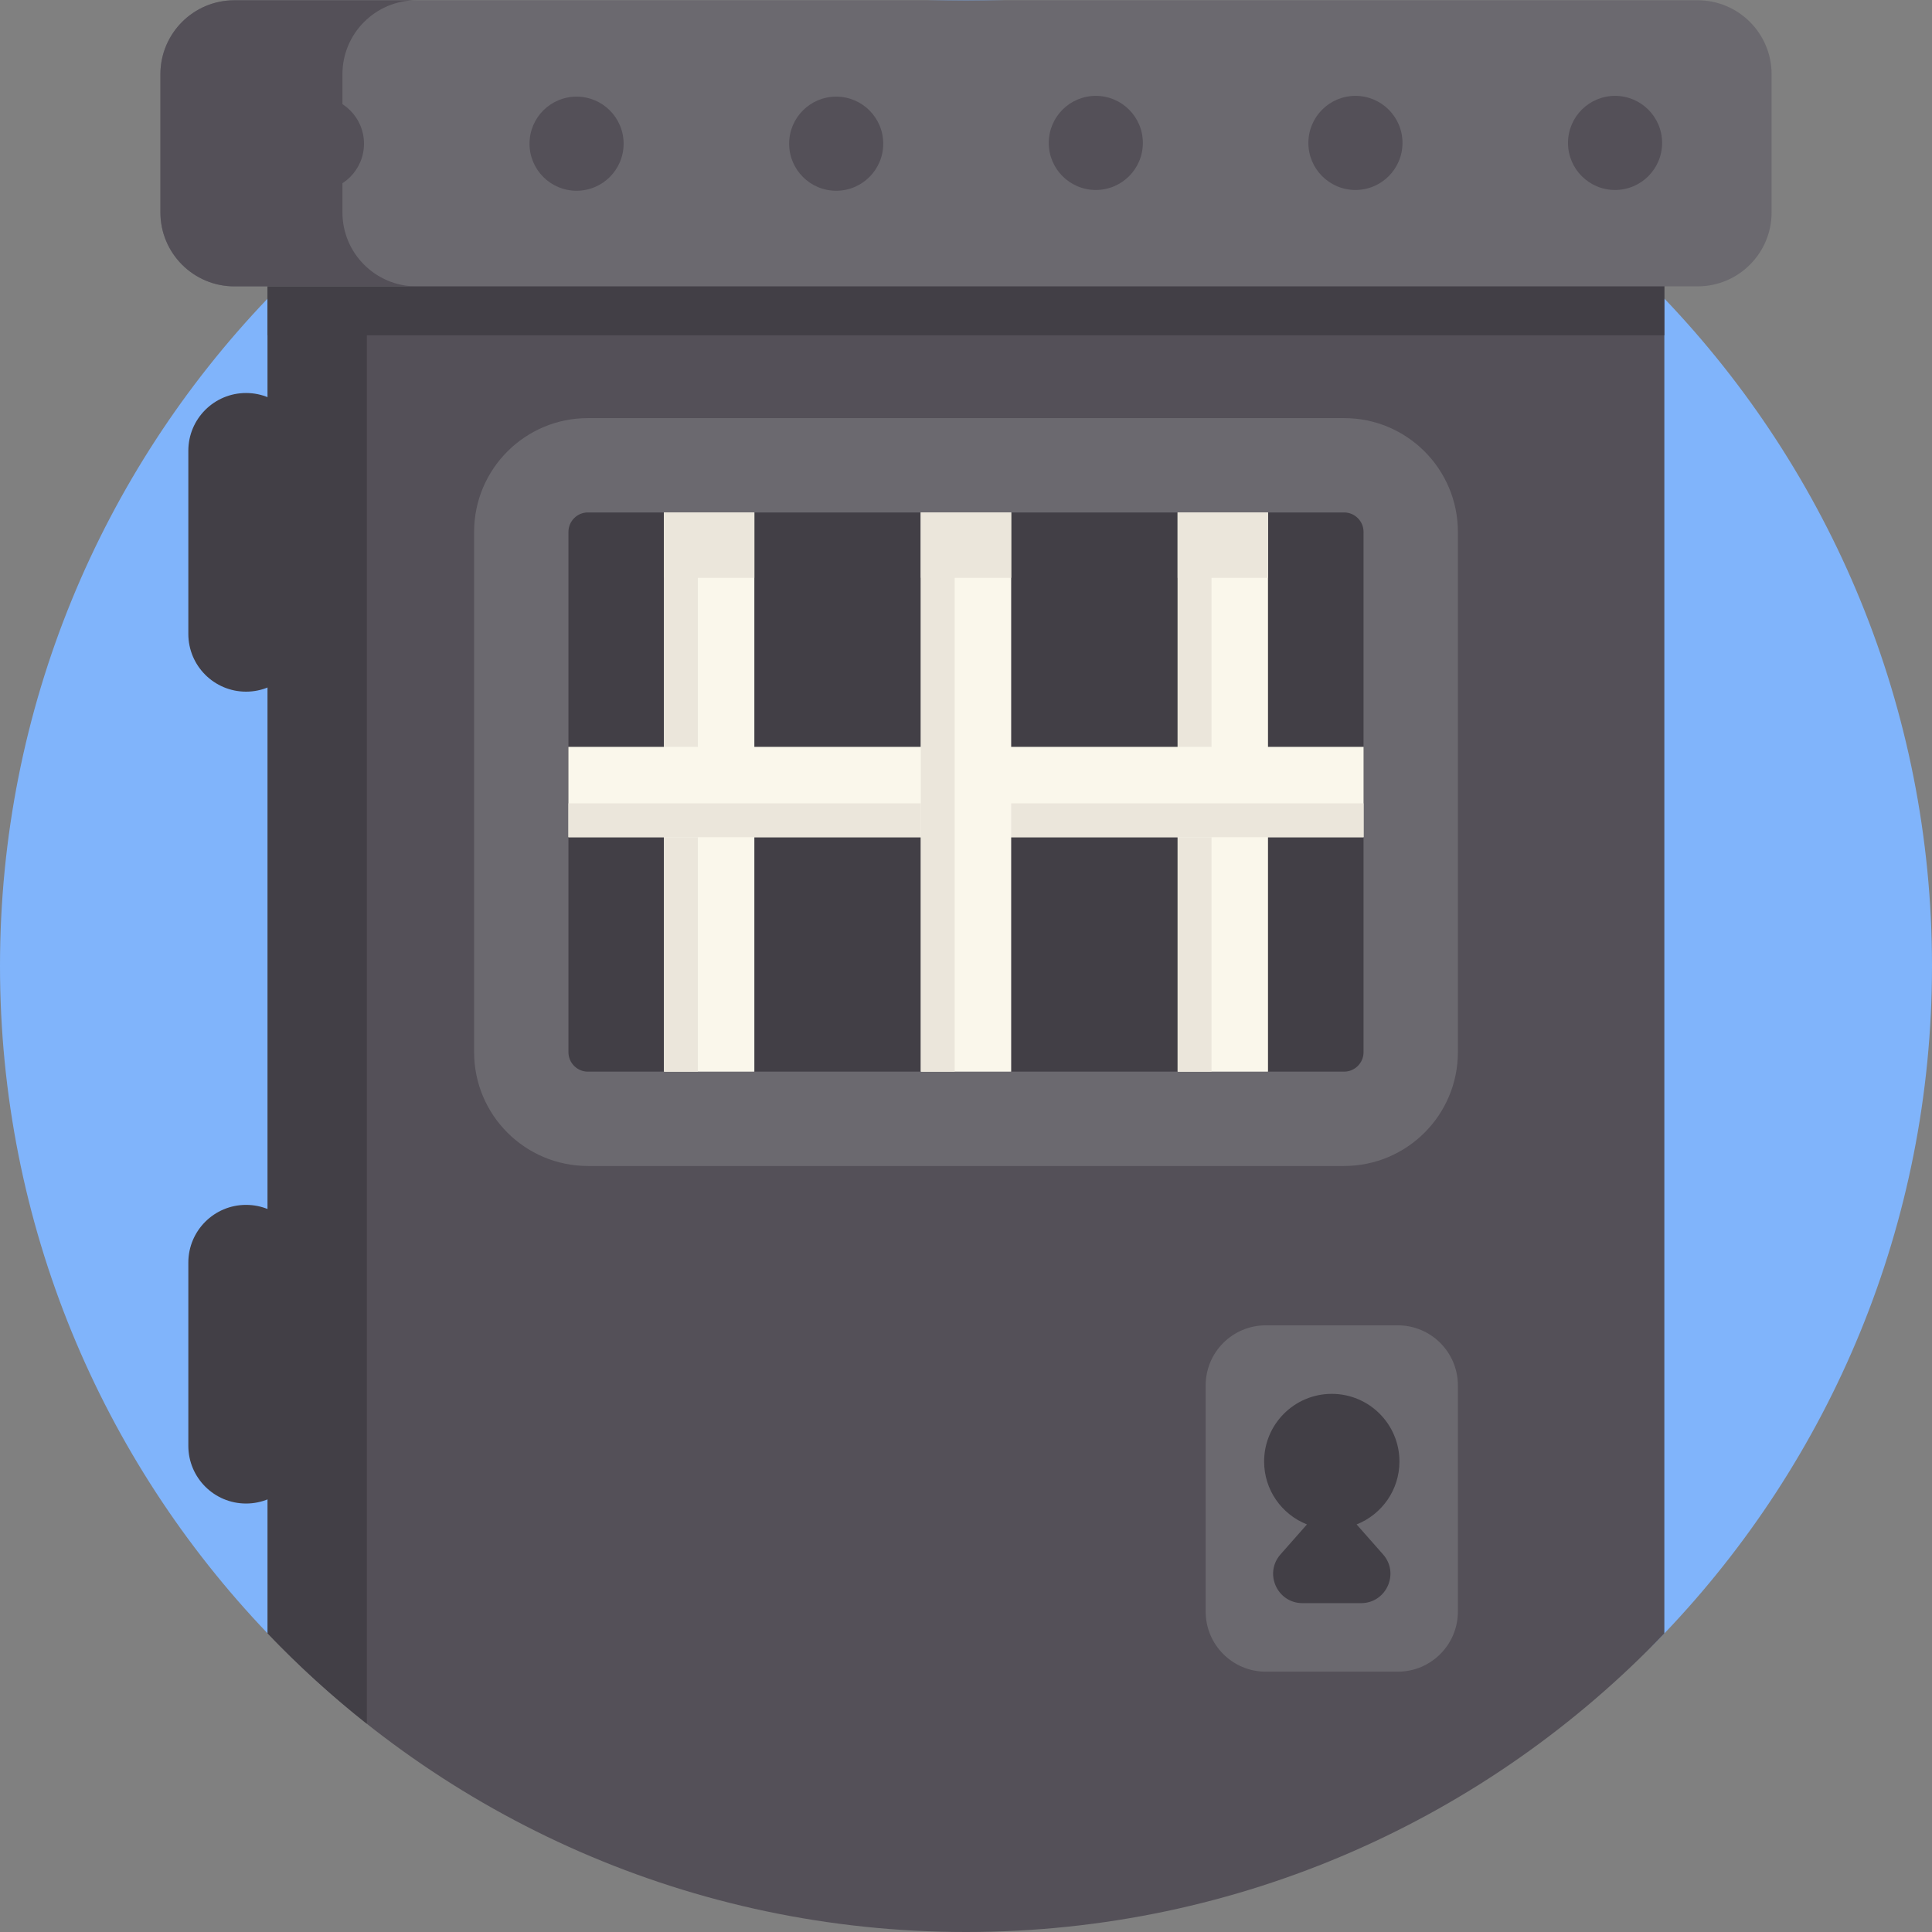 <svg id="Capa_1" enable-background="new 0 0 512 512" height="512" viewBox="0 0 512 512" width="512" xmlns="http://www.w3.org/2000/svg"><rect x="0" y="0" width="512" height="512" fill="#808080" stroke="none"/><g><path d="m512 256c0 68.61-26.99 130.91-70.93 176.88-46.61 48.75-112.3 41.057-185.07 41.057-59.98 0-115.15-4.357-158.78-38.907-9.31-7.37-18.1 6.421-26.29-2.149-43.94-45.971-70.93-108.271-70.93-176.881s26.99-130.91 70.93-176.88c8.2-8.57 16.98-16.57 26.29-23.94 5.42-4.29 11.03-8.37 16.79-12.22 40.63-27.14 89.46-42.96 141.99-42.96s101.36 15.82 141.99 42.96c15.66 10.46 30.11 22.6 43.08 36.16 43.94 45.97 70.93 108.27 70.93 176.88z" fill="#80b4fb"/><path d="m441.07 42.96v389.92c-46.61 48.75-112.3 79.12-185.07 79.12s-138.46-30.37-185.07-79.12v-389.92z" fill="#545058"/><path d="m70.933 42.963h370.134v45.891h-370.134z" fill="#423f46"/><path d="m97.22 42.96v413.86c-9.31-7.37-18.1-15.37-26.29-23.94v-389.92z" fill="#423f46"/><path d="m449.887 75.887h-387.774c-10.827 0-19.604-8.777-19.604-19.604v-36.611c0-10.827 8.777-19.604 19.604-19.604h387.774c10.827 0 19.604 8.777 19.604 19.604v36.611c0 10.827-8.777 19.604-19.604 19.604z" fill="#6b696f"/><path d="m110.359 75.892h-48.25c-10.82 0-19.6-8.78-19.6-19.6v-36.62c0-10.82 8.78-19.6 19.6-19.6h48.25c-10.83 0-19.61 8.78-19.61 19.6v36.62c0 10.821 8.78 19.6 19.61 19.6z" fill="#545058"/><path d="m356.199 308.996h-200.398c-16.655 0-30.157-13.502-30.157-30.157v-137.88c0-16.655 13.502-30.157 30.157-30.157h200.398c16.655 0 30.157 13.502 30.157 30.157v137.88c0 16.655-13.502 30.157-30.157 30.157z" fill="#6b696f"/><path d="m155.801 283.996c-2.844 0-5.157-2.313-5.157-5.157v-56.969l8.339-15.962-8.339-7.981v-56.968c0-2.844 2.313-5.157 5.157-5.157h20.167l8.973 8.661 14.97-8.661h44.117l11.724 13.242 12.219-13.242h44.117l8.973 8.661 14.97-8.661h20.167c2.844 0 5.157 2.313 5.157 5.157v56.968l-15.152 10.641 15.152 13.301v56.969c0 2.844-2.313 5.157-5.157 5.157h-20.167l-10.445-4.596-13.498 4.596h-44.117l-10.224-4.596-13.719 4.596h-44.117l-10.667-4.596-13.276 4.596h-20.167z" fill="#423f46"/><g><path d="m175.968 135.802h23.943v148.194h-23.943z" fill="#faf7eb"/><g fill="#ebe6db"><path d="m175.968 135.802h23.943v17.321h-23.943z"/><path d="m175.968 135.802h8.973v148.194h-8.973z"/></g></g><g><path d="m312.089 135.802h23.943v148.194h-23.943z" fill="#faf7eb"/><g fill="#ebe6db"><path d="m312.089 135.802h23.943v17.321h-23.943z"/><path d="m312.089 135.802h8.973v148.194h-8.973z"/></g></g><g><path d="m244.028 104.543h23.943v210.712h-23.943z" fill="#faf7eb" transform="matrix(0 -1 1 0 46.101 465.899)"/><path d="m251.513 112.028h8.973v210.712h-8.973z" fill="#ebe6db" transform="matrix(0 -1 1 0 38.616 473.383)"/></g><g><path d="m244.029 135.802h23.943v148.194h-23.943z" fill="#faf7eb"/><g fill="#ebe6db"><path d="m244.029 135.802h23.943v17.321h-23.943z"/><path d="m244.029 135.802h8.973v148.194h-8.973z"/></g></g><path d="m370.429 443.01h-34.987c-8.796 0-15.927-7.131-15.927-15.927v-59.928c0-8.796 7.131-15.927 15.927-15.927h34.987c8.796 0 15.927 7.131 15.927 15.927v59.928c0 8.797-7.131 15.927-15.927 15.927z" fill="#6b696f"/><path d="m359.515 403.988c6.644-2.625 11.351-9.091 11.351-16.668 0-9.903-8.028-17.931-17.931-17.931s-17.931 8.028-17.931 17.931c0 7.577 4.707 14.043 11.351 16.668l-7.009 7.944c-4.429 5.02-.865 12.918 5.83 12.918h15.516c6.695 0 10.259-7.898 5.83-12.918z" fill="#423f46"/><g fill="#545058"><circle cx="428.007" cy="37.875" r="12.47"/><circle cx="359.204" cy="37.875" r="12.47"/><circle cx="290.401" cy="37.875" r="12.47"/><circle cx="221.599" cy="38.08" r="12.47"/><circle cx="152.796" cy="38.08" r="12.47"/><circle cx="83.993" cy="38.08" r="12.47"/></g><g fill="#423f46"><path d="m65.207 183.296c8.448 0 15.297-6.849 15.297-15.297v-48.551c0-8.448-6.849-15.297-15.297-15.297-8.448 0-15.297 6.849-15.297 15.297v48.551c0 8.448 6.848 15.297 15.297 15.297z"/><path d="m65.207 398.45c8.448 0 15.297-6.849 15.297-15.297v-48.551c0-8.448-6.849-15.297-15.297-15.297-8.448 0-15.297 6.849-15.297 15.297v48.551c0 8.448 6.848 15.297 15.297 15.297z"/></g></g></svg>